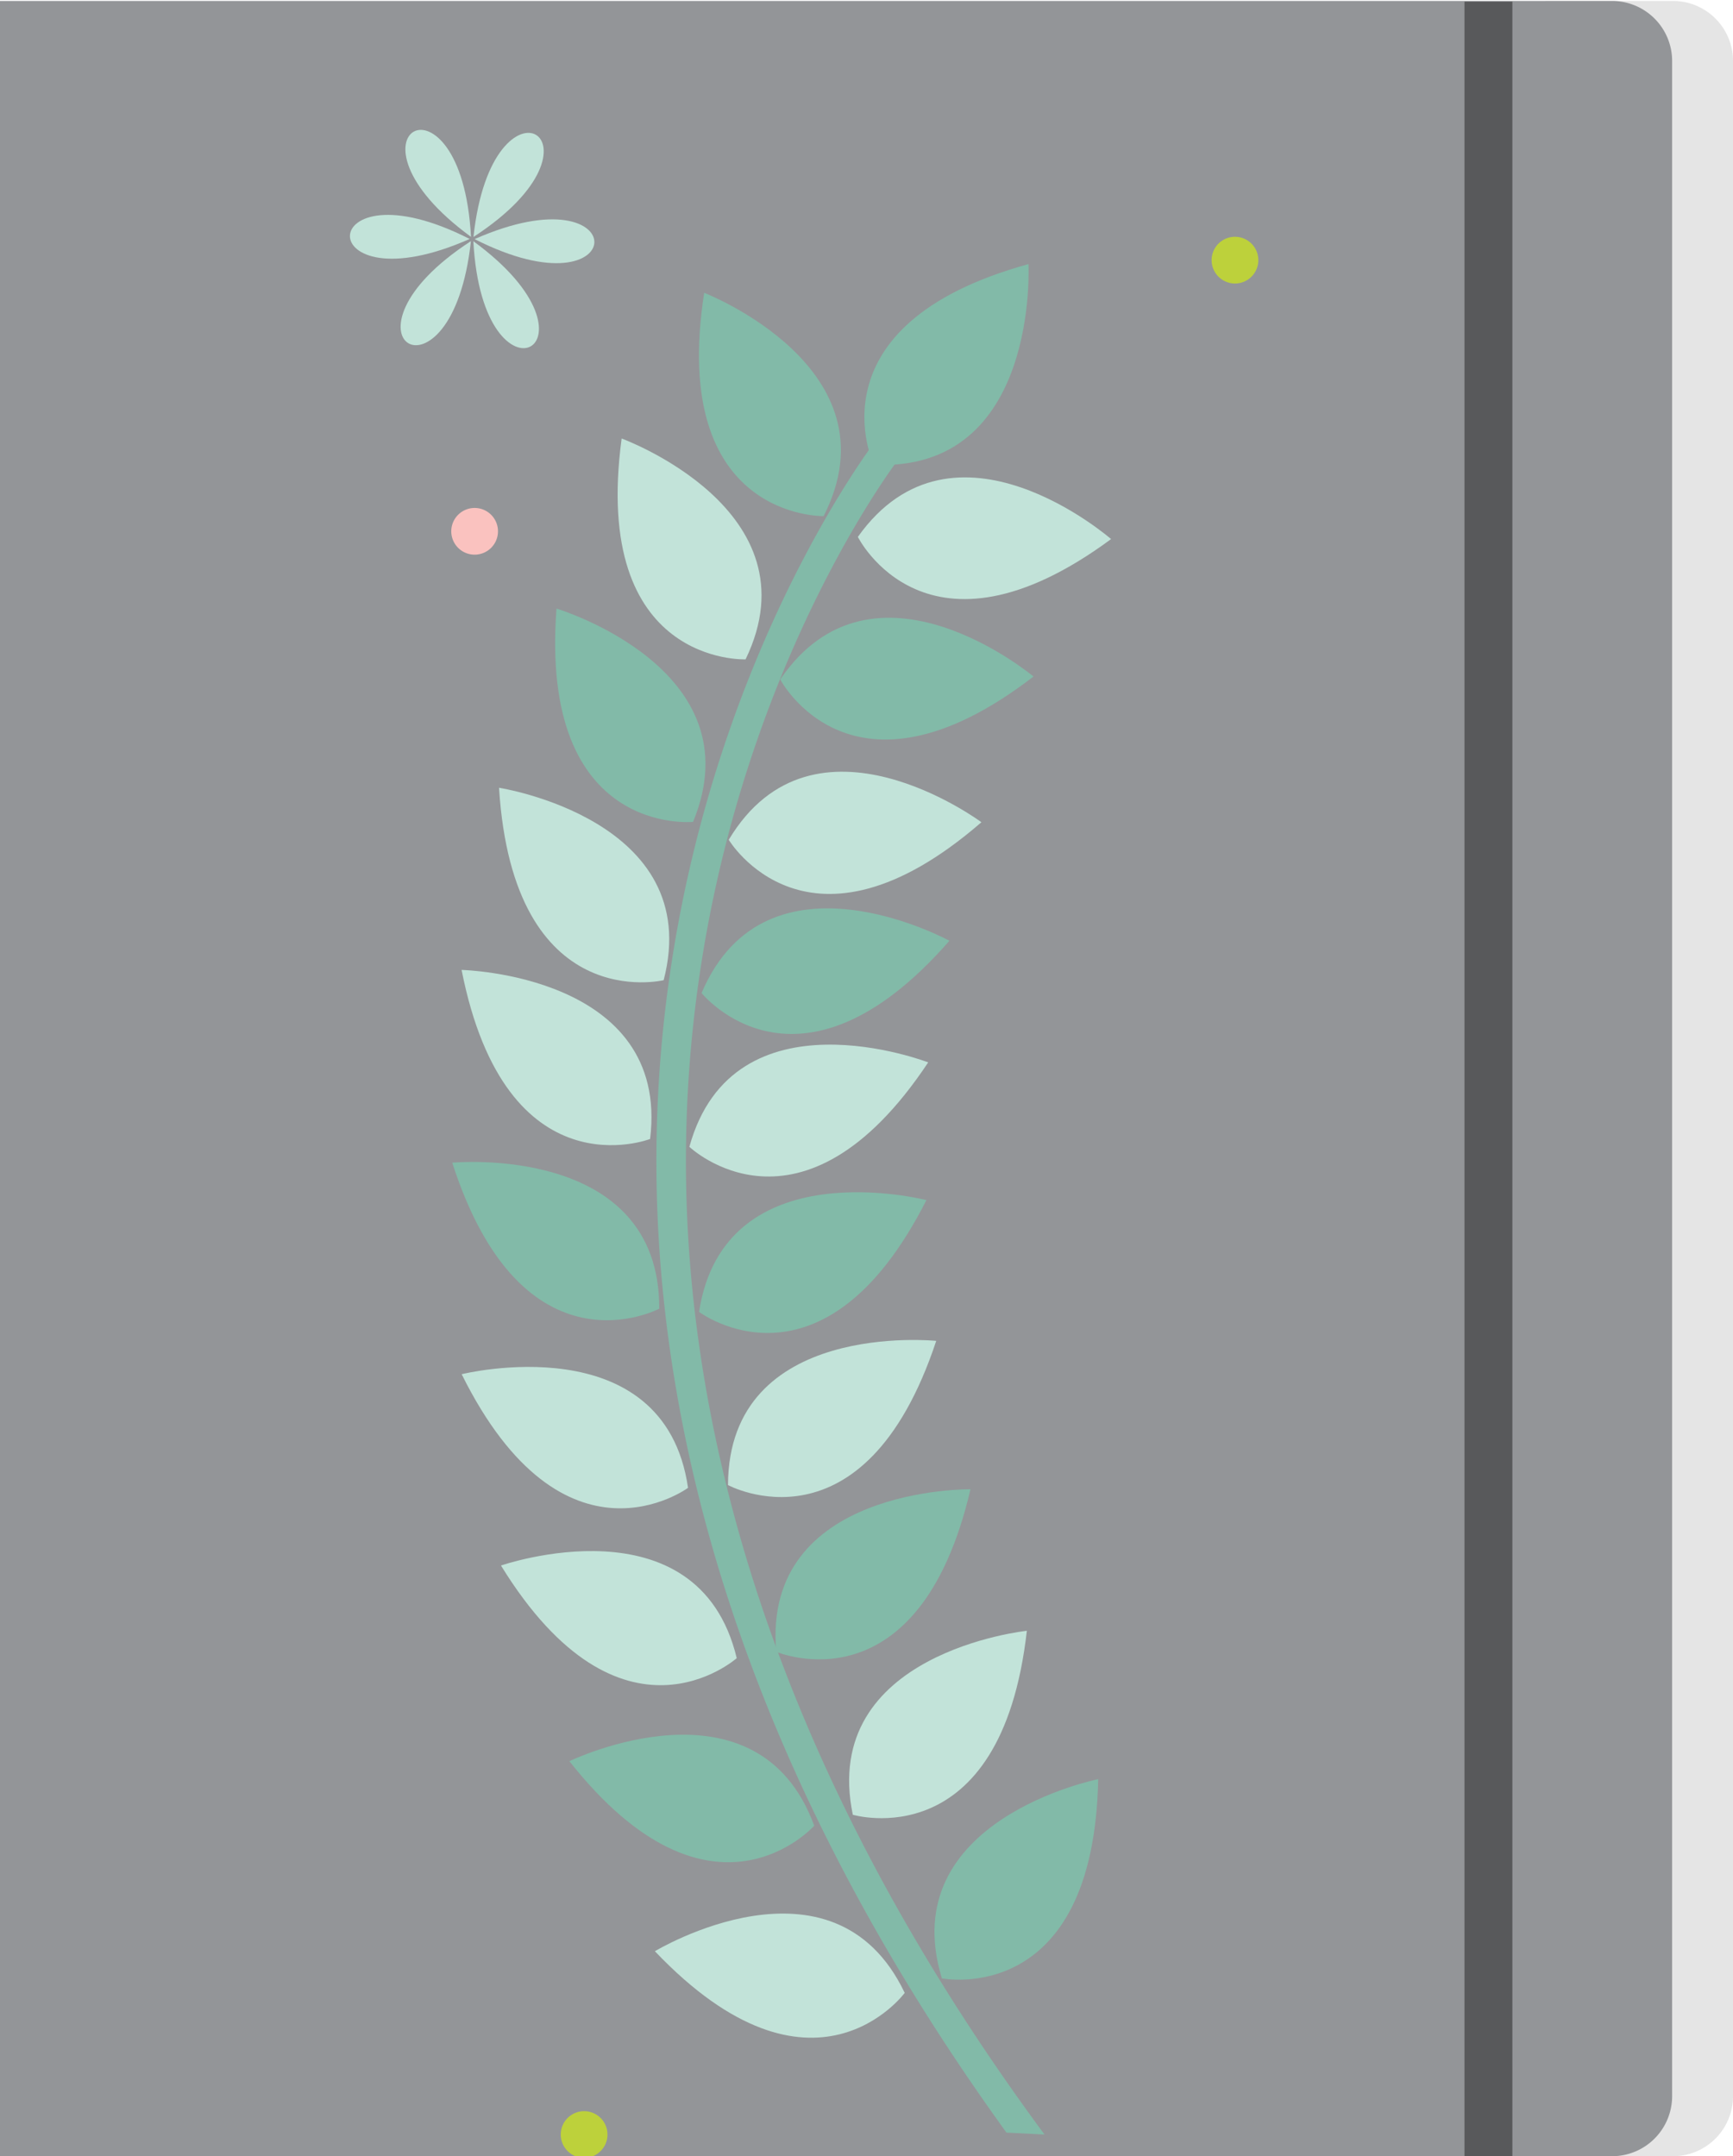 <svg xmlns="http://www.w3.org/2000/svg" xmlns:xlink="http://www.w3.org/1999/xlink" viewBox="0 0 867.99 1080.27"><defs><style>.a{fill:none;}.b{clip-path:url(#a);}.c{fill:#e5e5e5;}.d{fill:#939598;}.e{fill:#58595b;}.f{clip-path:url(#b);}.g{fill:#c2e3d9;}.h{fill:#bdd13b;}.i{fill:#fac2bf;}.j{fill:#82baa8;}</style><clipPath id="a"><rect class="a" y="0.23" width="868" height="1080.25"/></clipPath><clipPath id="b"><rect class="a" x="0.25" y="0.82" width="868" height="1080.25"/></clipPath></defs><title>10 Flowers</title><g class="b"><path class="c" d="M838,1080.23H774V.48h64a30.08,30.08,0,0,1,30,30V1050.23a30.09,30.09,0,0,1-30,30"/><path class="d" d="M807.5,1080.23H0V.48H807.5a30.08,30.08,0,0,1,30,30V1050.23a30.09,30.09,0,0,1-30,30"/></g><rect class="e" x="733.5" y="0.82" width="24" height="1080"/><g class="f"><path class="g" d="M235.24,119.72c-78.92-40.13-81,35.78,0,0"/><path class="g" d="M235.86,120.8c-74.23,48.29-9.5,88,0,0"/><path class="g" d="M235.9,118.66c-4.73-88.41-71.5-52.25,0,0"/><path class="g" d="M237.08,120.84c4.75,88.41,71.49,52.25,0,0"/><path class="g" d="M237.14,118.71c74.21-48.29,9.47-88,0,0"/><path class="g" d="M237.72,119.79c78.94,40.13,81-35.79,0,0"/><path class="h" d="M630.25,130.33a11.7,11.7,0,1,1-11.7-11.7,11.7,11.7,0,0,1,11.7,11.7"/><path class="i" d="M249.42,266.19a11.7,11.7,0,1,1-11.7-11.71,11.69,11.69,0,0,1,11.7,11.71"/><path class="h" d="M304.26,1069.38a11.7,11.7,0,1,1-11.7-11.71,11.7,11.7,0,0,1,11.7,11.71"/><path class="j" d="M352.7,146.69s97.45,37.84,59.83,111.88c0,0-77.47,1.77-59.83-111.88"/><path class="j" d="M515.11,132.31s5.49,104.44-77.45,100.53c0,0-33.39-70,77.45-100.53"/><path class="g" d="M556.5,270.07s-78.75-68.8-126.83-1.09c0,0,34.36,69.37,126.83,1.09"/><path class="g" d="M311.36,219.69s98.21,35.87,62.07,110.64c0,0-77.41,3.31-62.07-110.64"/><path class="j" d="M517.64,338.93s-80.12-67.18-126.85,1.45c0,0,35.76,68.73,126.85-1.45"/><path class="j" d="M278.73,304.89S378.86,335,347.13,411.75c0,0-77.08,7.78-68.4-106.86"/><path class="g" d="M491.57,411.94S407.69,349.5,365,420.72c0,0,39.68,66.54,126.54-8.78"/><path class="g" d="M249.94,394.66s103.34,16,82.46,96.4c0,0-75.24,18.33-82.46-96.4"/><path class="j" d="M475.52,471.32S383.83,421,351.39,497.5c0,0,48.49,60.41,124.13-26.18"/><path class="g" d="M231.19,485.92s104.52,2.26,94.42,84.69c0,0-72.18,28.1-94.42-84.69"/><path class="g" d="M464.9,532.24s-97.54-37.76-119.62,42.3c0,0,56,53.47,119.62-42.3"/><path class="j" d="M226.51,582.49s104.08-9.94,103.67,73.15c0,0-68.43,36.31-103.67-73.15"/><path class="j" d="M464,601.24s-101.25-26.1-113.87,56c0,0,61.87,46.6,113.87-56"/><path class="g" d="M231.23,688.46s101.45-25.23,113.38,56.92c0,0-62.28,46.06-113.38-56.92"/><path class="g" d="M468.91,671.76S364.91,661,364.62,744c0,0,68.11,36.9,104.29-72.2"/><path class="g" d="M250.91,784.31S349.65,750,369,830.71c0,0-57.83,51.53-118.08-46.4"/><path class="j" d="M486.08,746.1s-104.56-1.35-97.3,81.41c0,0,71.16,30.56,97.3-81.41"/><path class="j" d="M285.18,882.33s94.06-45.6,122.64,32.33c0,0-51.41,57.91-122.64-32.33"/><path class="g" d="M514.31,817s-104,10.85-87.17,92.17c0,0,74.23,22.06,87.17-92.17"/><path class="g" d="M328,977.54s89.45-54.08,125.13,20.87c0,0-45.84,62.43-125.13-20.87"/><path class="j" d="M550.05,891.33s-102.54,20.4-78.3,99.81c0,0,76,15.15,78.3-99.81"/><path class="j" d="M523.15,1069.37C375.92,870,340.65,694.52,343.73,566.52c4.93-205,106-336.11,107-337.41A7.4,7.4,0,0,0,439.15,220c-1,1.35-104.87,135.7-110.18,345.32-3.26,128.62,31.23,304,175.13,503.09Z"/></g></svg>